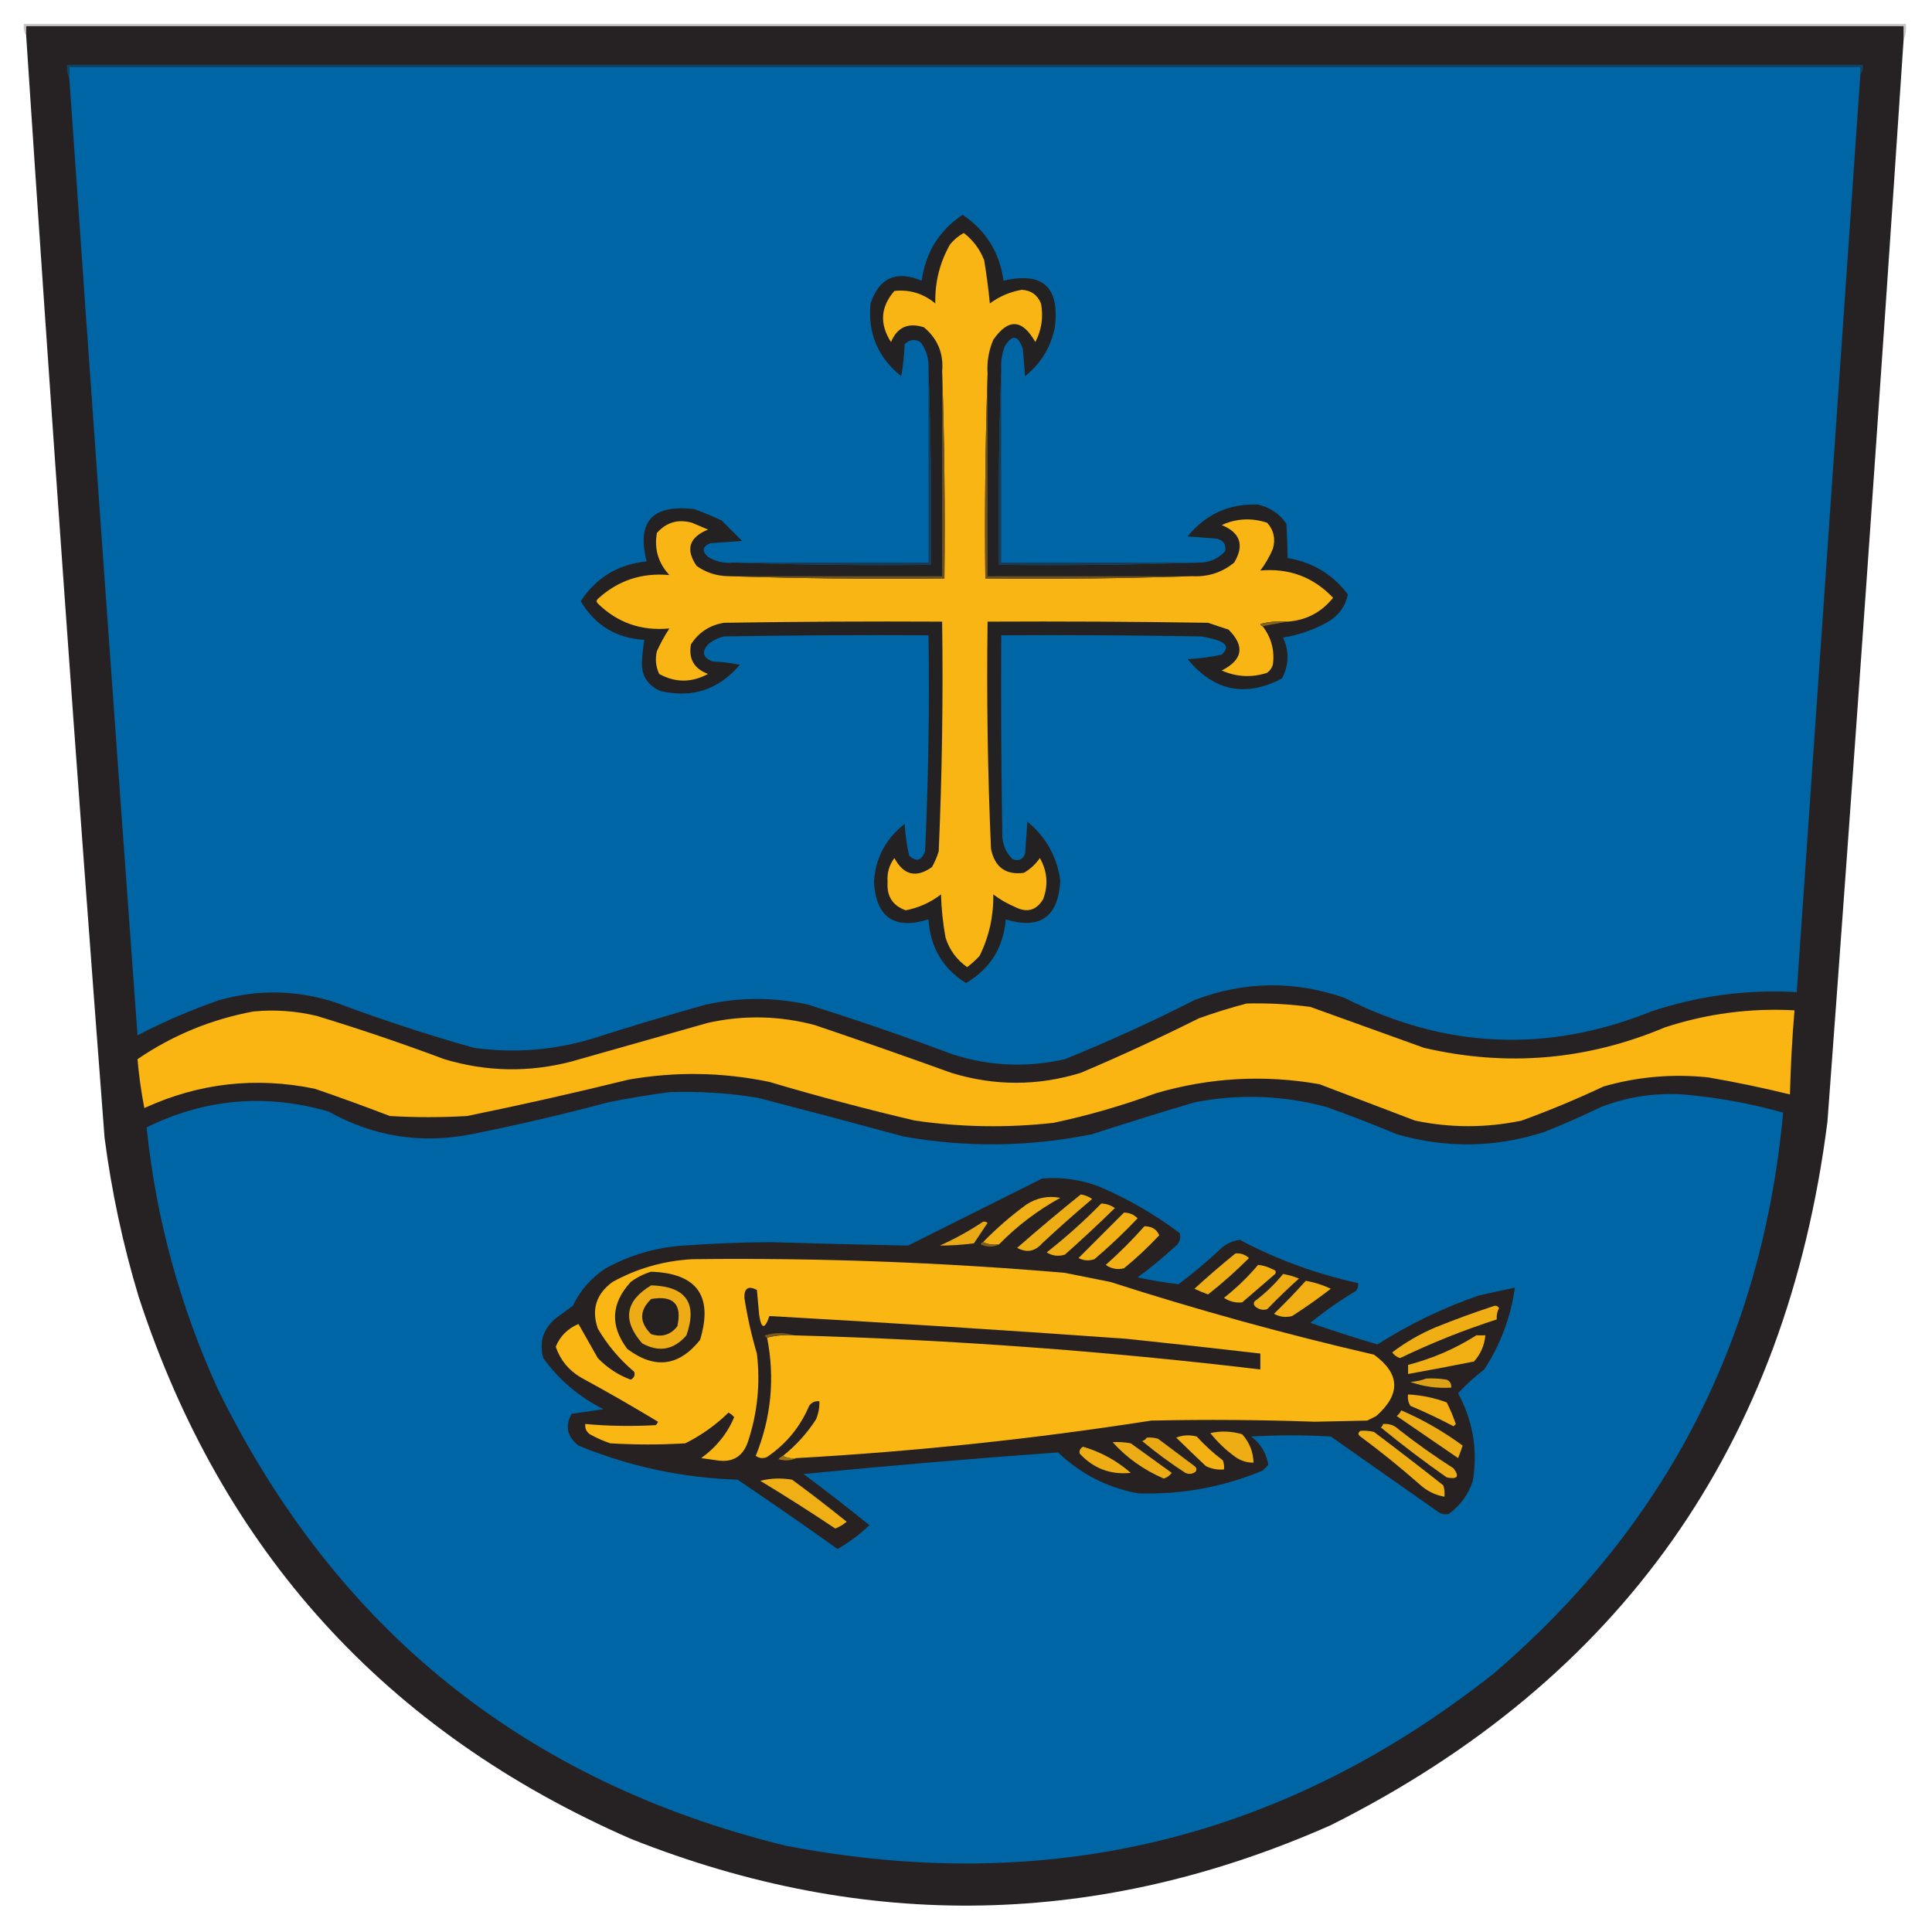 <?xml version="1.0" encoding="UTF-8"?>
<!DOCTYPE svg PUBLIC "-//W3C//DTD SVG 1.1//EN" "http://www.w3.org/Graphics/SVG/1.1/DTD/svg11.dtd">
<svg xmlns="http://www.w3.org/2000/svg" version="1.1" width="850px" height="850px" style="shape-rendering:geometricPrecision; text-rendering:geometricPrecision; image-rendering:optimizeQuality; fill-rule:evenodd; clip-rule:evenodd" xmlns:xlink="http://www.w3.org/1999/xlink">
<g><path style="opacity:1" fill="#c8c7c7" d="M 837.5,17.5 C 837.5,15.5 837.5,13.5 837.5,11.5C 562.167,11.5 286.833,11.5 11.5,11.5C 11.5,12.833 11.5,14.167 11.5,15.5C 10.549,14.081 10.216,12.415 10.5,10.5C 286.5,10.5 562.5,10.5 838.5,10.5C 838.802,13.059 838.468,15.393 837.5,17.5 Z"/></g>
<g><path style="opacity:1" fill="#262223" d="M 837.5,17.5 C 826.95,176.207 815.783,334.873 804,493.5C 785.884,635.854 713.051,739.02 585.5,803C 483.677,848.101 381.011,850.101 277.5,809C 169.696,761.862 97.529,682.362 61,570.5C 54.083,547.581 49.083,524.248 46,500.5C 33.647,338.893 22.147,177.227 11.5,15.5C 11.5,14.167 11.5,12.833 11.5,11.5C 286.833,11.5 562.167,11.5 837.5,11.5C 837.5,13.5 837.5,15.5 837.5,17.5 Z"/></g>
<g><path style="opacity:1" fill="#124262" d="M 818.5,32.5 C 818.5,31.5 818.5,30.5 818.5,29.5C 555.833,29.5 293.167,29.5 30.5,29.5C 30.5,31.167 30.5,32.833 30.5,34.5C 29.539,32.735 29.205,30.735 29.5,28.5C 292.833,28.5 556.167,28.5 819.5,28.5C 819.768,30.099 819.434,31.432 818.5,32.5 Z"/></g>
<g><path style="opacity:1" fill="#0065a5" d="M 818.5,32.5 C 809.167,167.167 799.833,301.833 790.5,436.5C 768.596,435.238 747.263,438.071 726.5,445C 680.606,463.436 635.606,461.436 591.5,439C 569.365,431.34 547.365,431.673 525.5,440C 506.858,449.489 487.858,458.155 468.5,466C 451.994,469.758 435.66,469.091 419.5,464C 398.358,456.095 377.025,448.762 355.5,442C 340.504,438.667 325.504,438.667 310.5,442C 293.725,446.693 277.059,451.693 260.5,457C 243.435,462.106 226.101,463.439 208.5,461C 187.889,455.196 167.556,448.529 147.5,441C 130.564,435.546 113.564,435.213 96.5,440C 84.13,444.291 72.13,449.457 60.5,455.5C 50.263,315.184 40.263,174.851 30.5,34.5C 30.5,32.833 30.5,31.167 30.5,29.5C 293.167,29.5 555.833,29.5 818.5,29.5C 818.5,30.5 818.5,31.5 818.5,32.5 Z"/></g>
<g><path style="opacity:1" fill="#242122" d="M 440.5,162.5 C 439.502,190.995 439.169,219.662 439.5,248.5C 469.338,248.831 499.005,248.498 528.5,247.5C 532.686,247.247 536.186,245.581 539,242.5C 539.561,239.702 538.394,237.869 535.5,237C 531.167,236.667 526.833,236.333 522.5,236C 530.569,226.129 540.902,221.463 553.5,222C 558.835,223.241 563.002,226.074 566,230.5C 566.237,235.592 566.404,240.592 566.5,245.5C 577.497,247.346 586.33,252.679 593,261.5C 591.856,267.006 588.689,271.172 583.5,274C 577.54,277.264 571.207,279.431 564.5,280.5C 567.266,286.578 567.099,292.578 564,298.5C 547.96,306.907 534.127,304.074 522.5,290C 527.563,289.752 532.563,289.085 537.5,288C 540.326,285.478 539.993,283.478 536.5,282C 533.899,281.08 531.232,280.413 528.5,280C 499.169,279.5 469.835,279.333 440.5,279.5C 440.333,309.169 440.5,338.835 441,368.5C 441.358,372.257 442.858,375.424 445.5,378C 448.217,379.033 450.051,378.2 451,375.5C 451.333,370.833 451.667,366.167 452,361.5C 460.228,368.29 465.061,376.957 466.5,387.5C 465.588,403.433 457.588,409.099 442.5,404.5C 441.472,416.899 435.639,426.233 425,432.5C 414.762,426.066 409.262,416.733 408.5,404.5C 393.458,409.15 385.458,403.65 384.5,388C 385.15,377.536 389.65,369.036 398,362.5C 398.273,367.229 398.939,371.896 400,376.5C 403.159,379.341 405.492,378.674 407,374.5C 408.463,342.875 408.963,311.208 408.5,279.5C 378.498,279.333 348.498,279.5 318.5,280C 315.888,280.639 313.554,281.806 311.5,283.5C 308.563,286.865 309.23,289.365 313.5,291C 317.541,291.173 321.541,291.673 325.5,292.5C 316.168,303.444 304.502,307.277 290.5,304C 284.476,301.269 281.809,296.603 282.5,290C 282.684,287.135 283.018,284.302 283.5,281.5C 271.144,280.811 261.811,275.144 255.5,264.5C 262.317,254.086 271.984,248.252 284.5,247C 280.007,229.476 287.007,221.809 305.5,224C 309.581,225.471 313.581,227.138 317.5,229C 320.5,232 323.5,235 326.5,238C 321.833,238.333 317.167,238.667 312.5,239C 309.007,240.478 308.674,242.478 311.5,245C 314.87,247.078 318.537,247.911 322.5,247.5C 351.329,248.498 380.329,248.831 409.5,248.5C 409.831,219.662 409.498,190.995 408.5,162.5C 408.797,158.089 407.631,154.089 405,150.5C 402.408,149.018 400.075,149.352 398,151.5C 397.828,156.202 397.328,160.868 396.5,165.5C 386.231,157.292 381.731,146.626 383,133.5C 386.844,122.164 394.344,118.831 405.5,123.5C 407.213,111.056 413.213,101.389 423.5,94.5C 433.807,101.438 439.807,111.105 441.5,123.5C 458.93,119.422 466.43,126.422 464,144.5C 462.149,153.022 457.816,160.022 451,165.5C 450.667,161.5 450.333,157.5 450,153.5C 447.9,147.345 445.234,147.012 442,152.5C 440.801,155.726 440.301,159.059 440.5,162.5 Z"/></g>
<g><path style="opacity:1" fill="#f8b513" d="M 434.5,164.5 C 433.502,194.329 433.169,224.329 433.5,254.5C 464.005,254.831 494.338,254.498 524.5,253.5C 531.505,253.878 537.672,251.878 543,247.5C 547.535,239.873 545.701,234.373 537.5,231C 543.998,228.065 550.665,227.732 557.5,230C 560.428,233.257 561.262,237.091 560,241.5C 558.545,244.912 556.712,248.079 554.5,251C 567.191,249.893 577.857,253.893 586.5,263C 581.369,269.399 574.702,272.899 566.5,273.5C 562.445,273.176 558.445,273.509 554.5,274.5C 554.624,275.107 554.957,275.44 555.5,275.5C 559.371,280.565 560.871,286.232 560,292.5C 559.535,293.931 558.701,295.097 557.5,296C 550.693,298.21 544.027,297.877 537.5,295C 546.792,290.279 547.792,284.279 540.5,277C 537.5,276 534.5,275 531.5,274C 499.168,273.5 466.835,273.333 434.5,273.5C 434.035,306.874 434.535,340.208 436,373.5C 437.673,381.572 442.507,385.072 450.5,384C 453.337,382.328 455.67,380.161 457.5,377.5C 460.751,383.264 461.251,389.264 459,395.5C 456.017,400.568 451.851,401.735 446.5,399C 443.088,397.545 439.921,395.712 437,393.5C 437.165,403.013 435.165,412.013 431,420.5C 429.316,422.351 427.483,424.018 425.5,425.5C 420.868,422.234 417.701,417.901 416,412.5C 414.848,406.23 414.182,399.897 414,393.5C 409.398,397.05 404.231,399.384 398.5,400.5C 392.72,398.461 390.053,394.294 390.5,388C 390.194,384.09 391.194,380.59 393.5,377.5C 397.558,385.052 403.058,386.386 410,381.5C 411.275,379.283 412.275,376.949 413,374.5C 414.465,340.874 414.965,307.208 414.5,273.5C 382.498,273.333 350.498,273.5 318.5,274C 312.216,275.052 307.382,278.219 304,283.5C 302.86,289.874 305.36,294.207 311.5,296.5C 304.284,300.418 297.117,300.418 290,296.5C 288.517,293.298 288.183,289.964 289,286.5C 290.579,283.006 292.413,279.673 294.5,276.5C 282.186,277.675 271.686,274.008 263,265.5C 262.333,264.833 262.333,264.167 263,263.5C 271.842,255.385 282.342,251.885 294.5,253C 289.605,247.719 287.772,241.552 289,234.5C 293.14,229.789 298.306,228.289 304.5,230C 306.833,231 309.167,232 311.5,233C 303.167,236.39 301.501,241.724 306.5,249C 310.67,251.938 315.337,253.438 320.5,253.5C 351.996,254.498 383.662,254.832 415.5,254.5C 415.831,223.995 415.498,193.662 414.5,163.5C 415.22,155.566 412.554,149.066 406.5,144C 399.563,141.78 394.73,143.947 392,150.5C 386.886,142.531 387.386,135.031 393.5,128C 400.237,127.3 406.237,129.134 411.5,133.5C 411.275,124.17 413.441,115.503 418,107.5C 419.719,105.443 421.719,103.776 424,102.5C 428.076,105.592 431.076,109.592 433,114.5C 434.04,120.783 434.873,127.116 435.5,133.5C 439.711,130.393 444.378,128.393 449.5,127.5C 453.533,127.686 456.366,129.686 458,133.5C 459.109,139.484 458.276,145.15 455.5,150.5C 449.772,140.315 443.605,139.982 437,149.5C 434.967,154.295 434.134,159.295 434.5,164.5 Z"/></g>
<g><path style="opacity:1" fill="#163c57" d="M 408.5,162.5 C 409.498,190.995 409.831,219.662 409.5,248.5C 380.329,248.831 351.329,248.498 322.5,247.5C 351.167,247.5 379.833,247.5 408.5,247.5C 408.5,219.167 408.5,190.833 408.5,162.5 Z"/></g>
<g><path style="opacity:1" fill="#163c57" d="M 440.5,162.5 C 440.5,190.833 440.5,219.167 440.5,247.5C 469.833,247.5 499.167,247.5 528.5,247.5C 499.005,248.498 469.338,248.831 439.5,248.5C 439.169,219.662 439.502,190.995 440.5,162.5 Z"/></g>
<g><path style="opacity:1" fill="#6c521c" d="M 414.5,163.5 C 415.498,193.662 415.831,223.995 415.5,254.5C 383.662,254.832 351.996,254.498 320.5,253.5C 351.833,253.5 383.167,253.5 414.5,253.5C 414.5,223.5 414.5,193.5 414.5,163.5 Z"/></g>
<g><path style="opacity:1" fill="#6b511c" d="M 434.5,164.5 C 434.5,194.167 434.5,223.833 434.5,253.5C 464.5,253.5 494.5,253.5 524.5,253.5C 494.338,254.498 464.005,254.831 433.5,254.5C 433.169,224.329 433.502,194.329 434.5,164.5 Z"/></g>
<g><path style="opacity:1" fill="#83631b" d="M 566.5,273.5 C 562.833,274.167 559.167,274.833 555.5,275.5C 554.957,275.44 554.624,275.107 554.5,274.5C 558.445,273.509 562.445,273.176 566.5,273.5 Z"/></g>
<g><path style="opacity:1" fill="#fab513" d="M 548.5,441.5 C 557.874,441.269 567.208,441.769 576.5,443C 593.167,449 609.833,455 626.5,461C 662.841,469.459 698.174,466.459 732.5,452C 750.988,445.95 769.988,443.45 789.5,444.5C 788.472,456.812 787.805,469.146 787.5,481.5C 775.65,478.589 763.65,476.089 751.5,474C 735.871,472.363 720.538,473.697 705.5,478C 693.729,483.552 681.729,488.552 669.5,493C 653.814,496.289 638.148,496.289 622.5,493C 608.5,487.667 594.5,482.333 580.5,477C 556.178,472.735 532.178,474.068 508.5,481C 493.803,486.424 478.803,490.757 463.5,494C 443.111,496.279 422.778,495.946 402.5,493C 381.022,487.953 359.688,482.286 338.5,476C 317.915,471.709 297.249,471.375 276.5,475C 252.941,480.806 229.274,486.14 205.5,491C 194.167,491.667 182.833,491.667 171.5,491C 160.588,486.807 149.588,482.807 138.5,479C 112.506,473.65 87.505,476.483 63.5,487.5C 62.12,480.386 61.12,473.219 60.5,466C 75.905,455.475 92.905,448.475 111.5,445C 120.943,444.105 130.277,444.771 139.5,447C 158.333,452.745 177,459.079 195.5,466C 214.074,471.576 232.741,471.909 251.5,467C 271.5,461.333 291.5,455.667 311.5,450C 327.24,446.522 342.907,446.856 358.5,451C 378.553,457.796 398.553,464.796 418.5,472C 437.547,477.838 456.547,477.838 475.5,472C 493.073,464.547 510.406,456.547 527.5,448C 534.527,445.488 541.527,443.321 548.5,441.5 Z"/></g>
<g><path style="opacity:1" fill="#0065a5" d="M 294.5,480.5 C 307.588,480.043 320.588,480.877 333.5,483C 354.869,488.54 376.203,494.207 397.5,500C 425.238,504.936 452.904,504.603 480.5,499C 495.444,494.13 510.444,489.463 525.5,485C 544.999,481.193 564.332,481.86 583.5,487C 593.944,490.723 604.278,494.723 614.5,499C 636.281,505.305 657.948,504.972 679.5,498C 687.951,494.608 696.284,490.941 704.5,487C 717.734,481.928 731.401,480.261 745.5,482C 758.745,483.416 771.745,485.916 784.5,489.5C 775.341,588.989 733.008,671.156 657.5,736C 565.39,809.026 461.39,834.36 345.5,812C 231.037,783.848 147.871,717.015 96,611.5C 79.132,574.587 68.632,536.087 64.5,496C 90.184,483.365 116.851,481.031 144.5,489C 164.222,500.056 185.222,503.39 207.5,499C 227.644,494.964 247.644,490.297 267.5,485C 276.59,483.157 285.59,481.657 294.5,480.5 Z"/></g>
<g><path style="opacity:1" fill="#272221" d="M 458.5,518.5 C 467.112,517.795 475.445,518.962 483.5,522C 496.2,527.43 508.034,534.264 519,542.5C 519.52,544.289 519.187,545.956 518,547.5C 512.443,552.691 506.61,557.524 500.5,562C 506.521,563.287 512.521,564.287 518.5,565C 525.126,560.043 531.46,554.709 537.5,549C 539.806,547.014 542.472,545.847 545.5,545.5C 561.914,554.195 579.248,560.529 597.5,564.5C 597.67,565.822 597.337,566.989 596.5,568C 589.484,572.174 582.817,576.841 576.5,582C 586.205,585.388 596.038,588.555 606,591.5C 619.947,582.611 634.78,575.444 650.5,570C 655.84,568.766 661.173,567.599 666.5,566.5C 664.655,579.539 660.155,591.539 653,602.5C 648.803,605.701 644.97,609.201 641.5,613C 648.017,625.038 650.184,637.871 648,651.5C 646.013,657.478 642.513,662.312 637.5,666C 635.711,666.52 634.044,666.187 632.5,665C 616.833,654 601.167,643 585.5,632C 573.833,631.333 562.167,631.333 550.5,632C 554.727,635.311 557.227,639.478 558,644.5C 557.167,645.333 556.333,646.167 555.5,647C 537.903,654.322 519.569,657.655 500.5,657C 487.02,654.427 475.353,648.427 465.5,639C 428.159,641.687 390.825,644.853 353.5,648.5C 363.31,655.809 372.976,663.309 382.5,671C 378.258,675.077 373.591,678.577 368.5,681.5C 353.971,671.138 339.304,660.972 324.5,651C 300.231,650.213 276.898,645.213 254.5,636C 249.511,632.042 248.511,627.375 251.5,622C 256.167,621.333 260.833,620.667 265.5,620C 254.804,614.633 245.971,607.133 239,597.5C 237.114,590.451 238.947,584.618 244.5,580C 247,578.167 249.5,576.333 252,574.5C 255.343,567.618 260.176,562.118 266.5,558C 277.115,552.18 288.449,548.847 300.5,548C 313.317,547.097 326.151,546.597 339,546.5C 359.18,547.099 379.346,547.599 399.5,548C 419.29,538.105 438.956,528.272 458.5,518.5 Z"/></g>
<g><path style="opacity:1" fill="#f0af14" d="M 439.5,547.5 C 436.941,547.802 434.607,547.468 432.5,546.5C 438.37,540.463 444.704,534.963 451.5,530C 456.106,526.967 461.106,525.967 466.5,527C 456.488,532.514 447.488,539.347 439.5,547.5 Z"/></g>
<g><path style="opacity:1" fill="#edad15" d="M 475.5,525.5 C 477.312,525.771 478.978,526.438 480.5,527.5C 473.018,533.814 465.685,540.314 458.5,547C 455.359,550.628 451.692,551.295 447.5,549C 456.731,540.926 466.065,533.093 475.5,525.5 Z"/></g>
<g><path style="opacity:1" fill="#eead14" d="M 484.5,529.5 C 486.696,529.565 488.696,530.232 490.5,531.5C 483.317,538.517 475.984,545.35 468.5,552C 465.621,552.874 462.955,552.54 460.5,551C 468.993,544.338 476.993,537.172 484.5,529.5 Z"/></g>
<g><path style="opacity:1" fill="#f1b014" d="M 494.5,533.5 C 496.842,533.504 498.842,534.337 500.5,536C 494.469,542.366 488.136,548.366 481.5,554C 479.098,554.814 476.765,554.647 474.5,553.5C 481.2,546.827 487.867,540.16 494.5,533.5 Z"/></g>
<g><path style="opacity:1" fill="#e8a915" d="M 432.5,537.5 C 433.239,537.369 433.906,537.536 434.5,538C 432.5,541 430.5,544 428.5,547C 423.487,547.669 418.487,548.003 413.5,548C 420.217,544.98 426.551,541.48 432.5,537.5 Z"/></g>
<g><path style="opacity:1" fill="#f2b014" d="M 503.5,539.5 C 506.805,539.541 508.971,540.875 510,543.5C 505.135,548.7 499.968,553.533 494.5,558C 491.613,558.723 488.947,558.223 486.5,556.5C 492.494,551.173 498.161,545.506 503.5,539.5 Z"/></g>
<g><path style="opacity:1" fill="#7f5f1b" d="M 432.5,546.5 C 434.607,547.468 436.941,547.802 439.5,547.5C 436.976,548.8 434.309,548.8 431.5,547.5C 431.624,546.893 431.957,546.56 432.5,546.5 Z"/></g>
<g><path style="opacity:1" fill="#efae14" d="M 543.5,551.5 C 545.827,551.247 547.827,551.914 549.5,553.5C 543.797,559.205 537.797,564.538 531.5,569.5C 529.459,568.764 527.459,567.931 525.5,567C 531.397,561.594 537.397,556.428 543.5,551.5 Z"/></g>
<g><path style="opacity:1" fill="#fab613" d="M 350.5,641.5 C 348.265,641.795 346.265,641.461 344.5,640.5C 350.178,635.986 355.011,630.653 359,624.5C 360.079,621.937 360.579,619.271 360.5,616.5C 358.61,616.297 357.11,616.963 356,618.5C 352.068,627.772 345.901,635.272 337.5,641C 335.741,641.798 334.074,641.631 332.5,640.5C 339.316,623.675 340.982,606.342 337.5,588.5C 341.298,587.517 345.298,587.183 349.5,587.5C 418.084,589.391 486.418,594.391 554.5,602.5C 554.5,600.167 554.5,597.833 554.5,595.5C 534.866,593.226 515.2,591.059 495.5,589C 443.168,585.267 390.834,581.933 338.5,579C 336.48,584.996 334.98,584.829 334,578.5C 333.667,574.833 333.333,571.167 333,567.5C 329.21,565.574 327.377,566.74 327.5,571C 328.781,579.308 330.614,587.474 333,595.5C 334.571,608.827 333.238,621.827 329,634.5C 326.738,640.883 322.238,643.55 315.5,642.5C 313.167,642.167 310.833,641.833 308.5,641.5C 315.139,636.721 319.972,630.721 323,623.5C 322.311,622.643 321.478,621.977 320.5,621.5C 314.84,627 308.507,631.5 301.5,635C 290.5,635.667 279.5,635.667 268.5,635C 265.382,633.941 262.382,632.608 259.5,631C 257.963,629.89 257.297,628.39 257.5,626.5C 267.819,627.434 278.153,627.601 288.5,627C 288.957,626.586 289.291,626.086 289.5,625.5C 278.33,618.747 266.996,612.247 255.5,606C 250.158,602.828 246.491,598.328 244.5,592.5C 246.41,587.853 249.743,584.52 254.5,582.5C 257.333,587.5 260.167,592.5 263,597.5C 267.255,601.856 272.088,605.023 277.5,607C 279.007,606.163 279.507,604.996 279,603.5C 272.539,598.045 267.206,591.712 263,584.5C 260.133,576.1 262.3,569.267 269.5,564C 280.322,558.041 291.989,554.708 304.5,554C 359.267,553.337 413.934,555.337 468.5,560C 475.167,561.333 481.833,562.667 488.5,564C 526.722,576.296 565.388,586.963 604.5,596C 616.022,604.381 616.355,613.381 605.5,623C 604.167,623.667 602.833,624.333 601.5,625C 593.833,625.167 586.167,625.333 578.5,625.5C 554.503,624.646 530.503,624.48 506.5,625C 454.773,633.073 402.773,638.573 350.5,641.5 Z"/></g>
<g><path style="opacity:1" fill="#f2b014" d="M 553.5,556.5 C 555.787,556.724 557.953,557.391 560,558.5C 561.257,558.85 561.591,559.517 561,560.5C 556.167,564.667 551.333,568.833 546.5,573C 543.615,573.279 540.948,572.612 538.5,571C 544.003,566.663 549.003,561.83 553.5,556.5 Z"/></g>
<g><path style="opacity:1" fill="#292320" d="M 286.5,559.5 C 306.684,560.208 313.851,570.208 308,589.5C 298.707,601.164 288.04,602.497 276,593.5C 268.302,583.295 268.802,573.462 277.5,564C 280.324,561.921 283.324,560.421 286.5,559.5 Z"/></g>
<g><path style="opacity:1" fill="#eead15" d="M 564.5,560.5 C 566.89,560.913 569.223,561.579 571.5,562.5C 566.708,566.791 562.041,571.291 557.5,576C 555.711,576.52 554.044,576.187 552.5,575C 551.549,574.282 551.383,573.449 552,572.5C 556.669,568.997 560.836,564.997 564.5,560.5 Z"/></g>
<g><path style="opacity:1" fill="#f1af14" d="M 574.5,563.5 C 578.313,564.16 581.979,565.326 585.5,567C 580.009,571.246 574.342,575.246 568.5,579C 565.697,579.755 563.03,579.422 560.5,578C 565.37,573.298 570.037,568.465 574.5,563.5 Z"/></g>
<g><path style="opacity:1" fill="#edac15" d="M 286.5,565.5 C 301.808,565.947 306.974,573.281 302,587.5C 296.442,593.924 289.942,595.091 282.5,591C 273.718,580.859 275.052,572.359 286.5,565.5 Z"/></g>
<g><path style="opacity:1" fill="#252020" d="M 286.5,571.5 C 296.33,569.829 300.163,573.829 298,583.5C 295.089,587.277 291.256,588.444 286.5,587C 281.197,581.76 281.197,576.594 286.5,571.5 Z"/></g>
<g><path style="opacity:1" fill="#efae14" d="M 657.5,574.5 C 658.376,574.369 659.043,574.702 659.5,575.5C 658.691,577.071 658.357,578.738 658.5,580.5C 643.971,585.178 629.804,590.845 616,597.5C 614.566,597.07 613.399,596.236 612.5,595C 618.342,590.576 624.676,586.909 631.5,584C 640.161,580.505 648.828,577.338 657.5,574.5 Z"/></g>
<g><path style="opacity:1" fill="#795b1c" d="M 349.5,587.5 C 345.298,587.183 341.298,587.517 337.5,588.5C 336.957,588.44 336.624,588.107 336.5,587.5C 340.984,586.189 345.317,586.189 349.5,587.5 Z"/></g>
<g><path style="opacity:1" fill="#f1af14" d="M 649.5,587.5 C 650.833,587.5 652.167,587.5 653.5,587.5C 653.09,591.902 651.423,595.735 648.5,599C 638.866,600.914 629.199,602.747 619.5,604.5C 619.5,603.167 619.5,601.833 619.5,600.5C 630.259,597.699 640.259,593.366 649.5,587.5 Z"/></g>
<g><path style="opacity:1" fill="#dca117" d="M 627.5,606.5 C 630.518,606.335 633.518,606.502 636.5,607C 637.973,607.71 638.64,608.876 638.5,610.5C 632.251,610.89 626.251,610.057 620.5,608C 623.036,607.814 625.369,607.314 627.5,606.5 Z"/></g>
<g><path style="opacity:1" fill="#f1af14" d="M 619.5,613.5 C 625.353,613.808 631.019,614.975 636.5,617C 638.017,620.026 639.35,623.193 640.5,626.5C 640.167,626.833 639.833,627.167 639.5,627.5C 633.288,624.227 626.954,621.227 620.5,618.5C 619.548,616.955 619.215,615.288 619.5,613.5 Z"/></g>
<g><path style="opacity:1" fill="#edac15" d="M 616.5,620.5 C 626.054,624.613 635.054,629.78 643.5,636C 642.897,637.825 642.23,639.659 641.5,641.5C 632.5,635.333 623.5,629.167 614.5,623C 615.381,622.292 616.047,621.458 616.5,620.5 Z"/></g>
<g><path style="opacity:1" fill="#ebac15" d="M 608.5,626.5 C 611.226,626.264 613.559,627.097 615.5,629C 623.222,635.055 631.222,640.722 639.5,646C 642.226,649.63 641.226,650.963 636.5,650C 626.549,643.051 616.883,635.717 607.5,628C 608.056,627.617 608.389,627.117 608.5,626.5 Z"/></g>
<g><path style="opacity:1" fill="#efae14" d="M 598.5,629.5 C 600.527,629.338 602.527,629.505 604.5,630C 614.757,637.712 624.924,645.546 635,653.5C 635.494,655.134 635.66,656.801 635.5,658.5C 631.357,657.762 627.69,655.929 624.5,653C 616.123,645.621 607.456,638.621 598.5,632C 597.402,631.23 597.402,630.397 598.5,629.5 Z"/></g>
<g><path style="opacity:1" fill="#eead15" d="M 532.5,630.5 C 537.032,629.467 541.698,629.634 546.5,631C 549.702,634.567 551.368,638.734 551.5,643.5C 548.575,643.54 545.909,642.707 543.5,641C 539.305,637.97 535.639,634.47 532.5,630.5 Z"/></g>
<g><path style="opacity:1" fill="#f3b114" d="M 517.5,632.5 C 520.304,631.362 523.304,631.195 526.5,632C 530.034,635.869 533.867,639.369 538,642.5C 538.49,643.793 538.657,645.127 538.5,646.5C 535.68,646.752 533.014,646.252 530.5,645C 526.05,640.809 521.716,636.642 517.5,632.5 Z"/></g>
<g><path style="opacity:1" fill="#e8a915" d="M 504.5,632.5 C 506.199,632.34 507.866,632.506 509.5,633C 514.833,637 520.167,641 525.5,645C 526.451,645.718 526.617,646.551 526,647.5C 524.612,648.554 523.112,648.72 521.5,648C 514.885,643.719 508.552,639.053 502.5,634C 503.416,633.722 504.082,633.222 504.5,632.5 Z"/></g>
<g><path style="opacity:1" fill="#ecac15" d="M 489.5,634.5 C 492.187,634.336 494.854,634.503 497.5,635C 503.5,639.333 509.5,643.667 515.5,648C 514.601,649.236 513.434,650.07 512,650.5C 503.201,646.712 495.701,641.378 489.5,634.5 Z"/></g>
<g><path style="opacity:1" fill="#eead14" d="M 476.5,636.5 C 484.295,638.776 491.295,642.609 497.5,648C 488.604,648.923 481.104,646.089 475,639.5C 474.761,638.212 475.261,637.212 476.5,636.5 Z"/></g>
<g><path style="opacity:1" fill="#9c7419" d="M 344.5,640.5 C 346.265,641.461 348.265,641.795 350.5,641.5C 348.034,642.634 345.367,642.801 342.5,642C 343.044,641.283 343.711,640.783 344.5,640.5 Z"/></g>
<g><path style="opacity:1" fill="#f0af14" d="M 334.5,651.5 C 338.981,650.352 343.648,650.185 348.5,651C 356.667,657.006 364.667,663.173 372.5,669.5C 370.999,670.752 369.332,671.752 367.5,672.5C 356.641,665.24 345.641,658.24 334.5,651.5 Z"/></g>
</svg>
